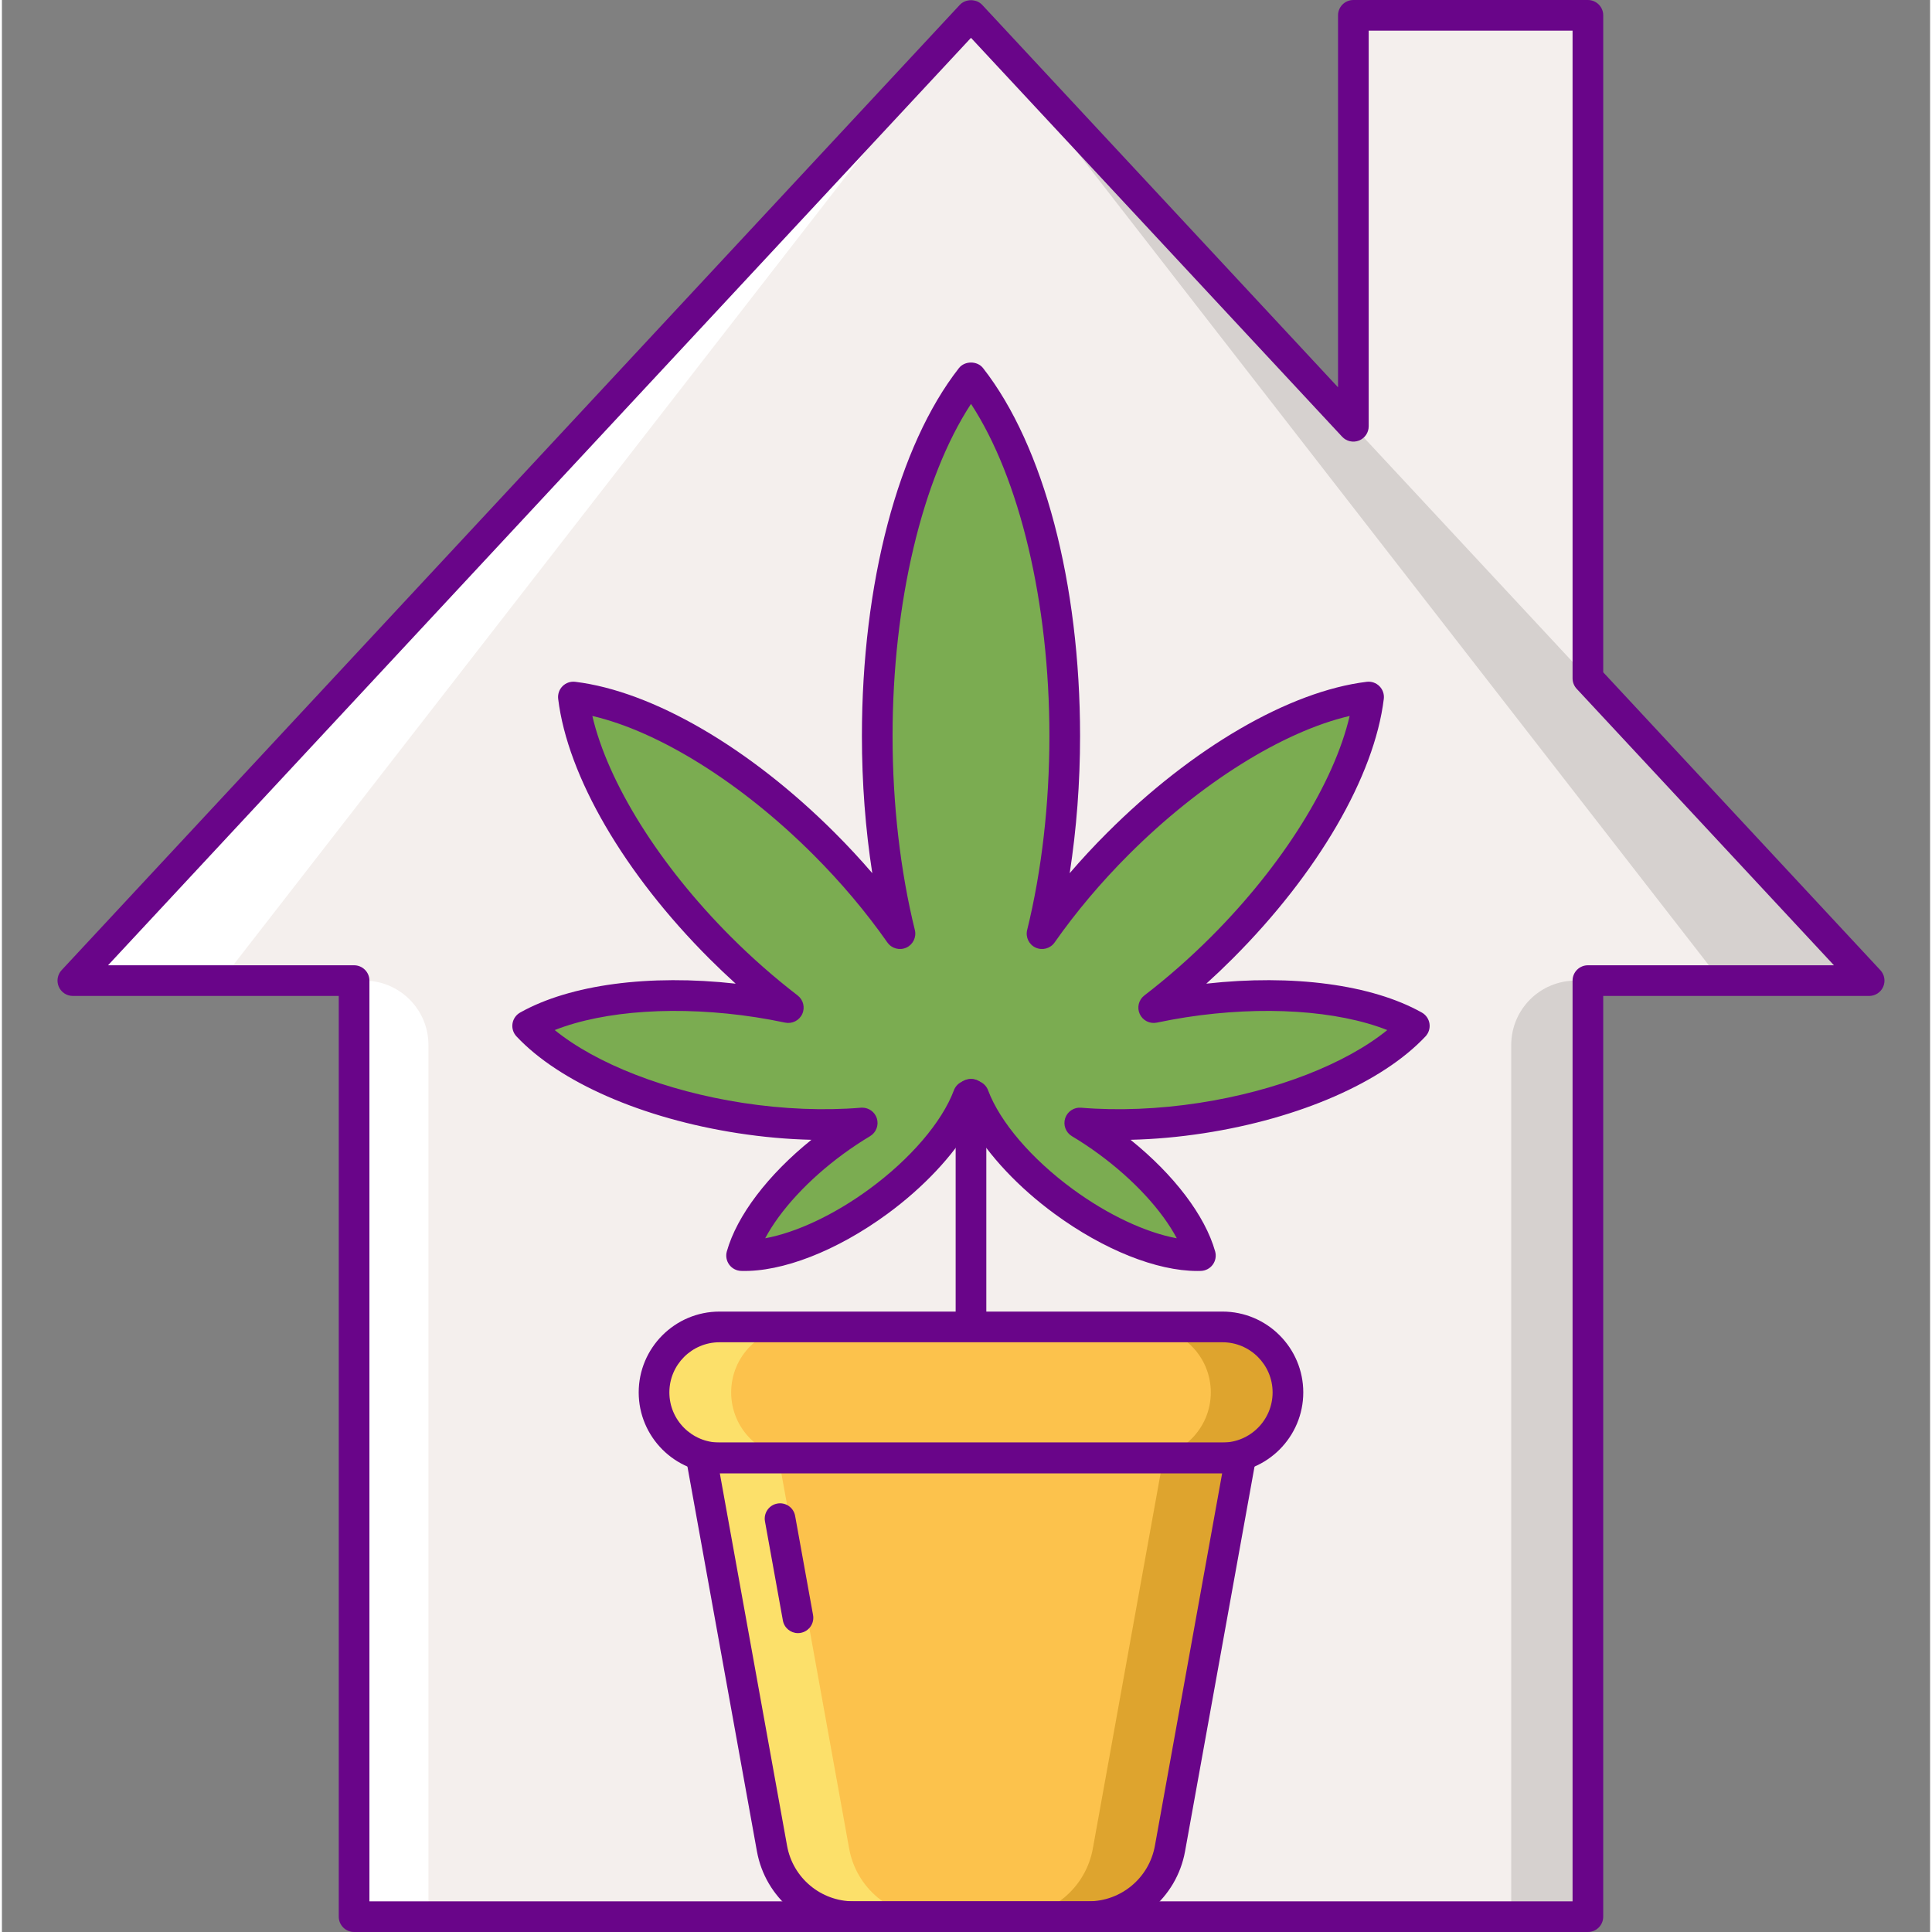 <svg height="504pt" viewBox="-14 0 503 504" width="504pt" xmlns="http://www.w3.org/2000/svg"><rect x="-14" y="0" width="503" height="504" fill="#808080" stroke="none"/><path d="m399.734 176.957v-172.957h-61.184v107.203l-99.75-107.203-234.305 251.812h73.375v244.188h321.863v-244.188h73.371zm0 0" fill="#f4efed"/><path d="m473.105 255.812h-38.711l-195.594-251.812zm0 0" fill="#d6d1cf"/><path d="m4.496 255.812h38.711l195.594-251.812zm0 0" fill="#fff"/><path d="m379.734 500h20v-244.188h-3.199c-9.281 0-16.801 7.523-16.801 16.801zm0 0" fill="#d6d1cf"/><path d="m97.27 500h-20v-244.188h3.195c9.281 0 16.805 7.523 16.805 16.801zm0 0" fill="#fff"/><path d="m298.961 291.664c24.711-3.812 45.34-13.219 55.496-24.039-12.941-7.254-35.445-10.016-60.16-6.203-2.664.414-5.27.898-7.836 1.438 5.996-4.602 11.969-9.816 17.762-15.609 22.168-22.164 36.047-46.961 38.301-65.422-18.461 2.254-43.254 16.133-65.422 38.301-7.625 7.625-14.242 15.559-19.77 23.441 3.777-15.316 5.926-32.875 5.926-51.551 0-39.973-9.84-74.848-24.453-93.527-14.617 18.68-24.457 53.555-24.457 93.527 0 18.676 2.148 36.234 5.93 51.551-5.531-7.883-12.148-15.816-19.773-23.441-22.164-22.164-46.957-36.047-65.422-38.301 2.254 18.461 16.137 43.258 38.301 65.422 5.793 5.793 11.77 11.008 17.762 15.609-2.562-.539-5.168-1.023-7.836-1.438-24.711-3.809-47.215-1.051-60.156 6.203 10.156 10.82 30.781 20.227 55.496 24.039 11.297 1.742 22.113 2.098 31.785 1.293-2.434 1.453-4.871 3.066-7.285 4.836-12.789 9.371-21.641 20.695-24.191 29.754 9.402.297 22.867-4.734 35.66-14.105 11.801-8.648 20.238-18.957 23.473-27.613.191-.102.395-.195.582-.297.043.004.09.016.133.02.047-.008.09-.016.133-.02.188.102.391.195.582.297 3.238 8.656 11.672 18.965 23.473 27.613 12.793 9.371 26.254 14.402 35.66 14.105-2.551-9.059-11.402-20.383-24.191-29.754-2.414-1.77-4.852-3.383-7.285-4.836 9.672.805 20.488.449 31.785-1.293zm0 0" fill="#7bac51"/><path d="m231.051 359.824c-2.211 0-4-1.793-4-4s1.789-4 4-4c2.066 0 3.75-1.684 3.75-3.75v-62.613c0-2.207 1.793-4 4-4s4 1.793 4 4v62.609c0 6.48-5.27 11.754-11.75 11.754zm0 0" fill="#690589"/><path d="m297.84 331.559c-10.602 0-24.418-5.516-37.211-14.891-9.418-6.898-17.184-15.203-21.824-23.148-4.641 7.945-12.41 16.25-21.824 23.148-13.172 9.652-27.457 15.211-38.152 14.875-1.227-.039-2.371-.641-3.098-1.633-.727-.992-.957-2.266-.625-3.449 2.629-9.352 10.762-20.02 22.066-29.121-6.238-.145-12.637-.719-19.137-1.719-24.961-3.852-46.57-13.293-57.801-25.254-.844-.898-1.227-2.133-1.039-3.348.188-1.215.926-2.277 2-2.879 13.062-7.324 33.73-10.039 56.219-7.531-2.336-2.113-4.625-4.293-6.863-6.527-22.23-22.234-36.977-47.566-39.441-67.766-.148-1.219.273-2.445 1.141-3.312.871-.871 2.086-1.289 3.312-1.141 20.203 2.465 45.535 17.207 67.766 39.441 3.398 3.398 6.645 6.898 9.723 10.484-1.781-11.465-2.707-23.578-2.707-35.762 0-39.855 9.461-75.742 25.305-95.996 1.516-1.938 4.789-1.938 6.301 0 15.848 20.25 25.305 56.137 25.305 95.996 0 12.184-.926 24.297-2.707 35.762 3.074-3.582 6.32-7.086 9.723-10.484 22.23-22.234 47.562-36.98 67.766-39.441 1.219-.152 2.441.27 3.312 1.141s1.289 2.094 1.141 3.312c-2.465 20.199-17.207 45.531-39.441 67.762-2.238 2.238-4.527 4.418-6.863 6.531 22.484-2.508 43.156.207 56.219 7.531 1.074.602 1.812 1.664 2 2.879.188 1.215-.195 2.449-1.039 3.348-11.23 11.961-32.84 21.406-57.801 25.254-6.5 1-12.898 1.574-19.141 1.719 11.309 9.102 19.441 19.77 22.07 29.121.332 1.184.105 2.457-.625 3.449-.727.992-1.871 1.594-3.098 1.633-.301.008-.613.016-.93.016zm-87.414-42.602c1.727 0 3.273 1.109 3.809 2.773.566 1.773-.16 3.703-1.758 4.66-2.355 1.41-4.703 2.969-6.973 4.629-9.168 6.719-16.523 14.738-20.391 22.012 8.105-1.496 17.965-6.094 27.133-12.816 10.738-7.867 18.996-17.508 22.094-25.785.336-.906.992-1.656 1.844-2.117l.387-.203c.613-.336 1.414-.566 2.145-.574.738-.039 1.492.129 2.152.492l.551.285c.852.461 1.504 1.211 1.84 2.117 3.102 8.277 11.359 17.918 22.098 25.785 9.168 6.723 19.027 11.32 27.129 12.816-3.867-7.273-11.223-15.293-20.395-22.012-2.266-1.66-4.613-3.219-6.969-4.629-1.598-.957-2.324-2.887-1.754-4.66.57-1.77 2.293-2.914 4.137-2.762 9.633.805 20.297.367 30.844-1.258 20.07-3.094 38.207-10.191 49.047-18.996-12.996-5.129-32.422-6.434-52.492-3.34-2.422.375-4.918.832-7.625 1.398-1.82.383-3.676-.547-4.453-2.246-.781-1.695-.281-3.707 1.199-4.84 6.02-4.625 11.863-9.762 17.371-15.266 18.703-18.703 32.125-40.238 36.184-57.648-17.414 4.055-38.949 17.484-57.652 36.184-7.23 7.234-13.73 14.941-19.32 22.91-1.105 1.578-3.176 2.141-4.934 1.344-1.75-.797-2.688-2.73-2.223-4.598 3.797-15.414 5.805-32.906 5.805-50.594 0-34.773-7.75-67.258-20.453-86.656-12.707 19.398-20.461 51.883-20.461 86.656 0 17.684 2.012 35.176 5.812 50.59.461 1.871-.477 3.801-2.227 4.602-1.758.793-3.824.23-4.934-1.344-5.59-7.973-12.09-15.68-19.324-22.91-18.699-18.703-40.23-32.129-57.645-36.184 4.055 17.41 17.48 38.945 36.184 57.648 5.504 5.504 11.348 10.637 17.371 15.262 1.477 1.137 1.977 3.145 1.199 4.844-.781 1.695-2.637 2.625-4.457 2.246-2.707-.566-5.203-1.027-7.625-1.398-20.066-3.094-39.496-1.789-52.488 3.34 10.84 8.801 28.973 15.898 49.043 18.996 10.547 1.625 21.211 2.059 30.844 1.258.113-.008.223-.012.332-.012zm88.535 2.707h.02zm0 0" fill="#690589"/><path d="m304.406 380.316h-131.207c-9.434 0-17.082-7.645-17.082-17.082 0-9.434 7.648-17.082 17.082-17.082h131.207c9.434 0 17.082 7.648 17.082 17.082 0 9.438-7.648 17.082-17.082 17.082zm0 0" fill="#fcc24c"/><path d="m269.441 500h-61.281c-10.453 0-19.41-7.484-21.27-17.773l-18.402-101.91h140.629l-18.402 101.91c-1.859 10.289-10.816 17.773-21.273 17.773zm0 0" fill="#fcc24c"/><path d="m288.992 380.316-18.402 101.91c-1.859 10.293-10.812 17.777-21.27 17.777h20.125c10.453 0 19.41-7.484 21.27-17.777l18.402-101.91zm0 0" fill="#dea42e"/><path d="m188.609 380.316 18.406 101.91c1.855 10.293 10.812 17.777 21.27 17.777h-20.125c-10.453 0-19.41-7.484-21.27-17.777l-18.402-101.91zm0 0" fill="#fce06a"/><path d="m304.406 346.152h-20.125c9.434 0 17.082 7.648 17.082 17.082 0 9.438-7.648 17.082-17.082 17.082h20.125c9.434 0 17.082-7.645 17.082-17.082 0-9.434-7.648-17.082-17.082-17.082zm0 0" fill="#dea42e"/><path d="m173.199 380.316h20.121c-9.434 0-17.082-7.645-17.082-17.082 0-9.434 7.648-17.082 17.082-17.082h-20.121c-9.434 0-17.082 7.648-17.082 17.082 0 9.438 7.648 17.082 17.082 17.082zm0 0" fill="#fce06a"/><g fill="#690589"><path d="m304.406 384.316h-131.211c-11.625 0-21.078-9.457-21.078-21.082 0-11.621 9.457-21.082 21.078-21.082h131.211c11.625 0 21.078 9.461 21.078 21.082 0 11.625-9.453 21.082-21.078 21.082zm-131.211-34.16c-7.211 0-13.078 5.867-13.078 13.082 0 7.215 5.867 13.082 13.078 13.082h131.211c7.211 0 13.078-5.867 13.078-13.082 0-7.215-5.867-13.082-13.078-13.082zm0 0"/><path d="m269.441 504h-61.281c-12.402 0-23-8.859-25.203-21.062l-18.406-101.91c-.211-1.164.105-2.367.867-3.273.762-.91 1.883-1.438 3.07-1.438h140.629c1.184 0 2.305.527 3.07 1.438.758.906 1.074 2.109.863 3.273l-18.402 101.91c-2.203 12.203-12.805 21.062-25.207 21.062zm-96.168-119.684 17.551 97.199c1.516 8.391 8.805 14.484 17.336 14.484h61.281c8.531 0 15.816-6.094 17.336-14.484l17.551-97.199zm0 0"/><path d="m193.66 426.031c-1.895 0-3.582-1.355-3.93-3.293l-4.672-25.859c-.395-2.176 1.051-4.254 3.223-4.648 2.191-.395 4.258 1.055 4.645 3.227l4.676 25.859c.391 2.176-1.051 4.254-3.227 4.648-.238.043-.48.066-.715.066zm0 0"/><path d="m399.734 504h-321.863c-2.211 0-4-1.793-4-4v-240.188h-69.371c-1.594 0-3.031-.945-3.668-2.406-.633-1.457-.344-3.152.738-4.32l234.305-251.809c1.512-1.629 4.344-1.629 5.855 0l92.82 99.758v-97.035c0-2.207 1.793-4 4-4h61.184c2.207 0 4 1.793 4 4v171.383l72.297 77.707c1.086 1.164 1.375 2.859.742 4.32-.637 1.461-2.078 2.402-3.668 2.402h-69.375v240.188c.004 2.207-1.789 4-3.996 4zm-317.863-8h313.863v-240.188c0-2.207 1.793-4 4-4h64.184l-67.113-72.129c-.688-.742-1.07-1.715-1.07-2.727v-168.957h-53.184v103.207c0 1.645-1.004 3.121-2.535 3.723-1.531.598-3.273.207-4.391-1l-96.824-104.059-225.117 241.941h64.188c2.207 0 4 1.793 4 4zm0 0"/></g></svg>